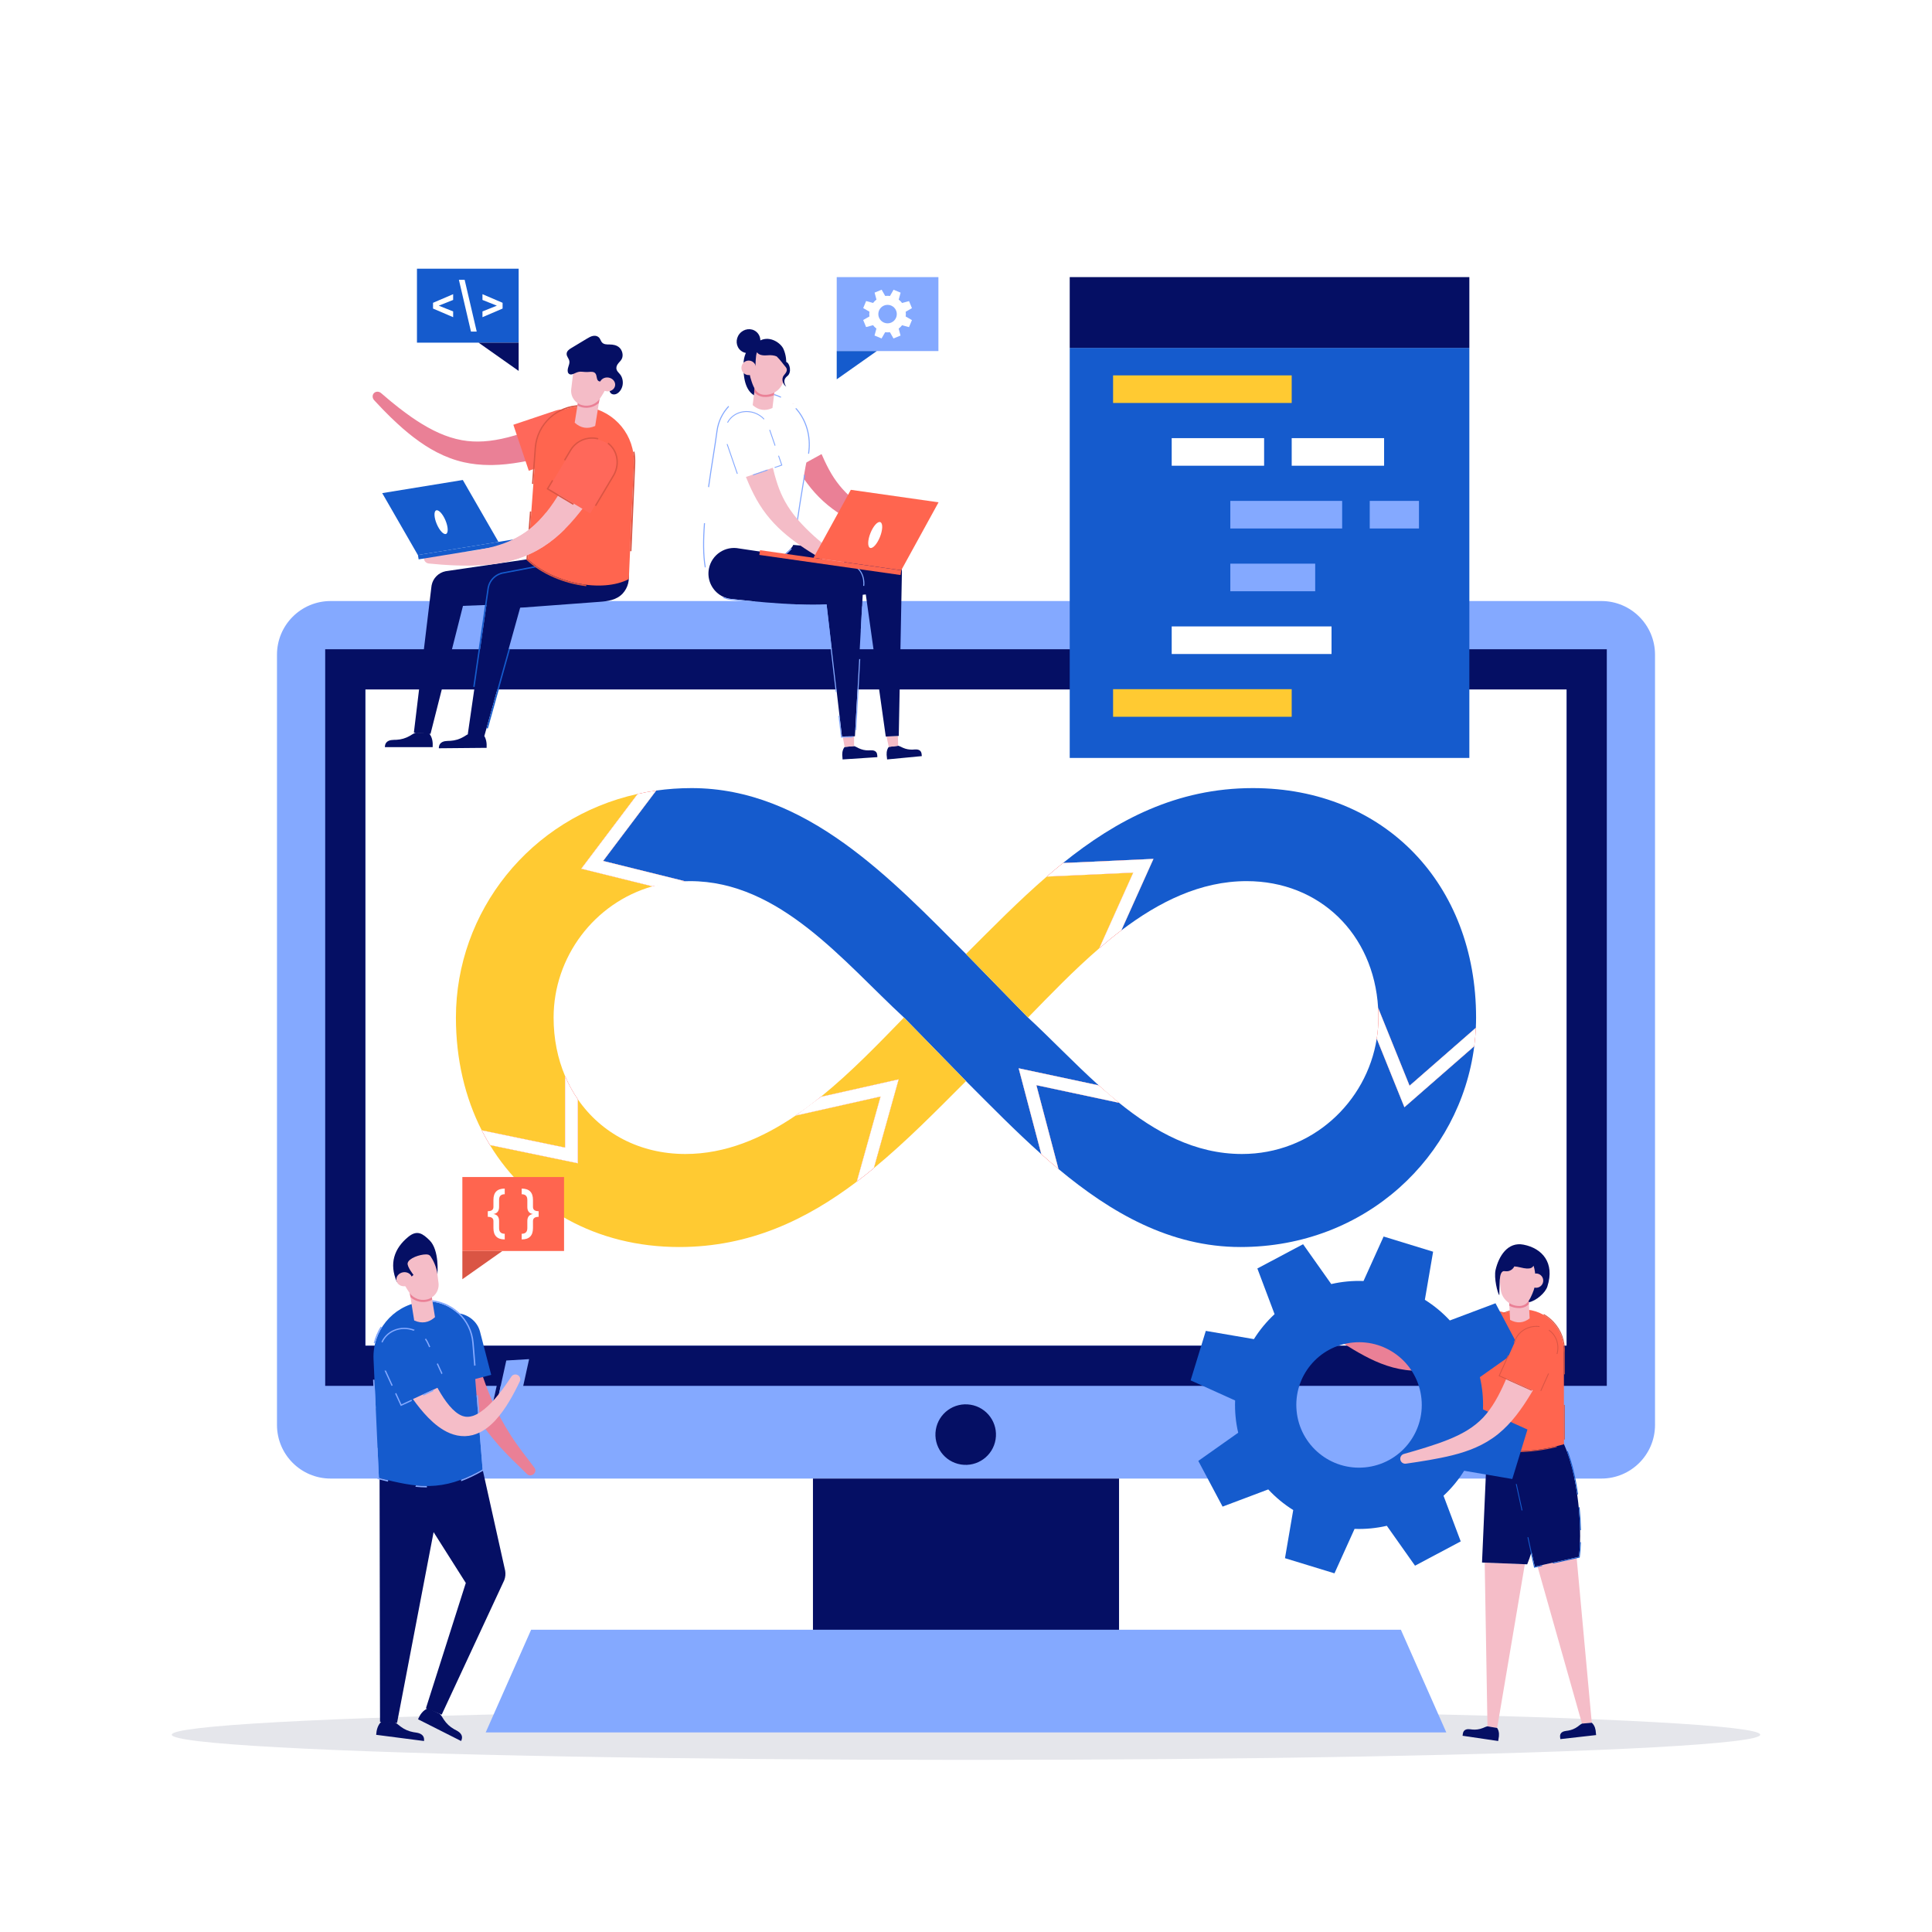 <?xml version="1.0" encoding="utf-8"?>
<!-- Generator: Adobe Illustrator 27.5.0, SVG Export Plug-In . SVG Version: 6.00 Build 0)  -->
<svg version="1.1" id="Layer_37" xmlns="http://www.w3.org/2000/svg" xmlns:xlink="http://www.w3.org/1999/xlink" x="0px" y="0px"
	 viewBox="0 0 2000 2000" style="enable-background:new 0 0 2000 2000;" xml:space="preserve">
<g>
	<rect style="fill:#FFFFFF;" width="2000" height="2000"/>
</g>
<g>
	<g>
		<rect style="fill:#FFFFFF;" width="2000" height="2000"/>
	</g>
	<g>
		<g>
			<ellipse style="fill:#E5E6EB;" cx="1000" cy="1795.754" rx="822.193" ry="26.085"/>
		</g>
		<g>
			<g>
				<path style="fill:#84A9FF;" d="M286.73,677.722v797.351c0,30.669,24.862,55.531,55.531,55.531h1315.478
					c30.669,0,55.531-24.862,55.531-55.531V677.722c0-30.669-24.862-55.531-55.531-55.531H342.261
					C311.592,622.191,286.73,647.053,286.73,677.722z"/>
			</g>
			<g>
				<rect x="378.241" y="713.698" style="fill:#FFFFFF;" width="1243.519" height="679.347"/>
			</g>
			<g>
				<path style="fill:#050F64;" d="M336.639,672.104v762.535h1326.715V672.104H336.639z M1621.76,1393.045H378.241V713.698H1621.76
					V1393.045z"/>
			</g>
			<g>
				
					<ellipse transform="matrix(0.16 -0.987 0.987 0.16 -626.283 2234.451)" style="fill:#050F64;" cx="1000" cy="1485.279" rx="31.343" ry="31.343"/>
			</g>
			<g>
				<rect x="841.567" y="1530.603" style="fill:#050F64;" width="316.866" height="160.365"/>
			</g>
			<g>
				<polygon style="fill:#84A9FF;" points="1497.196,1793.37 502.804,1793.37 549.819,1687.104 1450.181,1687.104 				"/>
			</g>
			<g>
				<g>
					<path style="fill:#FF0000;" d="M1459.169,1123.926l-32.547-80.618c0.213,3.304,0.305,6.661,0.305,10.057
						c0,7.39-0.584,14.701-1.725,21.853l28.646,70.985l72.299-63.17c0.796-6.289,1.353-12.645,1.632-19.053L1459.169,1123.926z
						 M624.37,891.24l54.93-72.856c-6.515,0.916-12.923,2.083-19.226,3.476l-58.394,77.434l73.679,18.244h0.013
						c10.721-3.052,22.012-4.883,33.754-5.294L624.37,891.24z M849.704,1135.416l-0.013,0.013
						c-8.505,6.886-17.209,13.414-26.126,19.464l87.969-19.756l-24.613,88.115c5.984-4.511,11.862-9.182,17.673-13.958
						l25.688-91.962L849.704,1135.416z M1158.43,1141.612c-7.165-5.785-14.184-11.849-21.07-18.058l-82.847-17.673l23.445,88.911
						c5.838,5.214,11.769,10.349,17.779,15.351l-22.888-86.788L1158.43,1141.612z M1100.408,893.39
						c-5.679,4.564-11.291,9.261-16.824,14.051l89.521-4.087l-35.188,78.323c7.47-6.448,15.086-12.685,22.888-18.576l33.237-73.984
						L1100.408,893.39z M584.936,1113.842v74.103l-86.284-17.859c2.667,5.241,5.506,10.349,8.545,15.312l91.007,18.841v-66.182
						C593.03,1130.573,588.585,1122.479,584.936,1113.842z"/>
				</g>
				<g>
					<path style="fill:#155BCD;" d="M1054.513,1105.881l23.445,88.911c-26.603-23.71-51.534-49.159-75.39-73.042l-0.279-0.279
						l-66.487-68.106c-62.586-57.77-128.397-141.227-221.474-141.227c-1.738,0-3.477,0.026-5.201,0.106L624.37,891.24l54.93-72.856
						c11.875-1.672,24.109-2.547,36.634-2.547c118.764,0,207.038,94.695,284.074,171.731l64.192,65.797
						c23.511,21.707,47.474,47.036,73.161,70.189L1054.513,1105.881z"/>
				</g>
				<g>
					<path style="fill:#FFCA32;" d="M1000.029,1119.155c-30.636,30.623-61.719,62.394-95.434,90.138l25.688-91.962l-80.578,18.085
						c31.326-25.303,59.893-55.156,86.098-82.051L1000.029,1119.155z"/>
				</g>
				<g>
					<path style="fill:#FFCA32;" d="M1173.105,903.354l-35.188,78.323l-0.013,0.013c-26.51,22.861-50.99,48.376-73.705,71.675
						l-64.192-65.797c27.014-27.014,54.373-54.891,83.576-80.127L1173.105,903.354z"/>
				</g>
				<g>
					<path style="fill:#FFCA32;" d="M911.534,1135.137l-24.613,88.115c-52.038,39.327-110.856,67.655-183.832,67.655
						c-85.938,0-156.234-40.442-195.893-105.509l91.007,18.841v-66.182c24.148,35.015,63.953,56.549,111.307,56.549
						c41.49,0,79.371-16.187,114.054-39.712L911.534,1135.137z"/>
				</g>
				<g>
					<path style="fill:#FFCA32;" d="M573.088,1053.365c0,22.025,4.18,42.419,11.849,60.477v74.103l-86.284-17.859
						c-17.196-33.847-26.683-73.387-26.683-116.721c0-109.37,76.439-206.799,188.104-231.505l-58.394,77.434l73.679,18.244
						C615.148,934.747,573.088,990.725,573.088,1053.365z"/>
				</g>
				<g>
					<path style="fill:#155BCD;" d="M1528.031,1053.365c0,3.556-0.08,7.085-0.252,10.615l-68.61,59.946l-32.547-80.618
						c-4.524-76.611-60.742-131.17-136.119-131.17c-47.832,0-90.834,21.495-129.697,50.963l33.237-73.984l-93.634,4.273
						c55.156-44.396,117.543-77.553,196.516-77.553C1433.349,815.836,1528.031,915.348,1528.031,1053.365z"/>
				</g>
				<g>
					<path style="fill:#155BCD;" d="M1526.147,1083.033c-14.569,113.908-111.971,207.874-242.066,207.874
						c-72.75,0-134.049-35.532-188.343-80.764l-22.888-86.788l85.58,18.257c37.231,30.106,78.508,52.993,127.256,52.993
						c72.378,0,129.1-53.537,139.516-119.388l28.646,70.985L1526.147,1083.033z"/>
				</g>
				<g>
					<g>
						<path style="fill:#FFFFFF;" d="M930.283,1117.331l-25.688,91.962c-5.811,4.777-11.689,9.447-17.673,13.958l24.613-88.115
							l-87.969,19.756l26.126-19.464l0.013-0.013L930.283,1117.331z"/>
					</g>
				</g>
				<g>
					<g>
						<path style="fill:#FFFFFF;" d="M598.205,1138.056v66.182l-91.007-18.841c-3.038-4.962-5.878-10.071-8.545-15.312
							l86.284,17.859v-74.103C588.585,1122.479,593.03,1130.573,598.205,1138.056z"/>
					</g>
				</g>
				<g>
					<g>
						<path style="fill:#FFFFFF;" d="M1072.85,1123.355l22.888,86.788c-6.011-5.002-11.942-10.137-17.779-15.351l-23.445-88.911
							l82.847,17.673l21.07,18.058L1072.85,1123.355z"/>
					</g>
				</g>
				<g>
					<g>
						<path style="fill:#FFFFFF;" d="M1194.042,889.117l-33.237,73.984c-7.802,5.891-15.418,12.127-22.888,18.576l35.188-78.323
							l-89.521,4.087c5.533-4.79,11.146-9.487,16.824-14.051L1194.042,889.117z"/>
					</g>
				</g>
				<g>
					<path style="fill:#FFFFFF;" d="M1527.779,1063.979c-0.279,6.408-0.836,12.764-1.632,19.053l-72.299,63.17l-28.646-70.985
						c1.141-7.152,1.725-14.462,1.725-21.853c0-3.397-0.093-6.754-0.305-10.057l32.547,80.618L1527.779,1063.979z"/>
				</g>
				<g>
					<g>
						<path style="fill:#FFFFFF;" d="M709.127,912.244l-33.754,5.294h-0.013l-73.679-18.244l58.394-77.434
							c6.302-1.393,12.711-2.561,19.226-3.476l-54.93,72.856L709.127,912.244z"/>
					</g>
				</g>
			</g>
			<g>
				<g>
					<path style="fill:#050F64;" d="M447.903,773.415l-49.471,0.025c0.036-1.694,0.367-3.322,1.389-4.637
						c1.171-1.52,3.074-2.315,4.957-2.642c1.891-0.326,3.828-0.24,5.742-0.335c4.693-0.233,9.329-1.577,13.42-3.895
						c2.137-1.2,4.136-2.677,6.444-3.519l13.484,0.347c1.845,1.987,3.033,4.592,3.606,7.268
						C447.995,768.449,448.054,770.938,447.903,773.415z"/>
				</g>
				<g>
					<path style="fill:#050F64;" d="M591.693,595.249c-2.628-13.044-15.331-21.488-28.375-18.86
						c-0.01,0.002-0.019,0.005-0.029,0.006l-100.308,14.691c-0.368,0.037-0.729,0.101-1.091,0.16l-0.657,0.096l0,0.005
						c-7.214,1.448-13.025,7.159-14.43,14.59l-0.002,0.029c-0.105,0.563-0.182,1.135-0.238,1.716l-0.012,0.137l-0.007-0.001
						l-18.09,150.489l17.2,1.44l33.62-132.567l85.871-3.26c2.489,0.305,5.067,0.229,7.66-0.291l0.023-0.001l-0.001-0.003
						c0.001,0,0.002,0,0.003-0.001C585.877,620.997,594.321,608.293,591.693,595.249z"/>
				</g>
				<g>
					<path style="fill:#050F64;" d="M503.752,774.16l-49.469,0.449c0.022-1.694,0.338-3.325,1.349-4.649
						c1.158-1.53,3.054-2.341,4.935-2.684c1.888-0.342,3.826-0.273,5.739-0.385c4.691-0.273,9.315-1.657,13.386-4.01
						c2.126-1.218,4.113-2.713,6.413-3.574l13.486,0.231c1.862,1.971,3.072,4.566,3.668,7.237
						C503.801,769.193,503.881,771.682,503.752,774.16z"/>
				</g>
				<g>
					<path style="fill:#050F64;" d="M501.433,761.767l-17.16-1.849c0,0,21.664-150.016,21.671-150.014l0.015-0.137
						c0.07-0.58,0.16-1.15,0.278-1.71l0.003-0.029c1.492-6.977,6.87-12.327,13.557-13.993l0.205-0.039
						c0.478-0.113,0.962-0.204,1.452-0.278l99.65-19.074c0.009-0.002,0.018-0.005,0.028-0.008
						c12.916-3.194,25.977,4.687,29.172,17.603c1.933,7.817-0.247,16.251-5.714,22.161c-6.236,6.742-15.274,7.995-23.958,8.618
						c-3.985,0.286-7.968,0.592-11.953,0.888c-5.825,0.433-11.65,0.866-17.475,1.299c-6.456,0.48-12.911,0.96-19.367,1.439
						c-5.876,0.437-11.752,0.873-17.628,1.31c-4.086,0.304-8.172,0.607-12.258,0.911c-0.232,0.017-3.447,0.071-3.5,0.26
						C538.452,629.127,501.433,761.767,501.433,761.767z"/>
				</g>
				<g>
					<path style="fill:#155BCC;" d="M503.6,753.984h1.499l22.925-82.118l-1.413-0.303L503.6,753.984z M489.888,710.932l1.42,0.252
						l14.627-101.28h0.007l0.014-0.137c0.072-0.584,0.159-1.154,0.281-1.708v-0.029c1.492-6.978,6.87-12.327,13.56-13.986v-0.007
						l0.202-0.043c0.483-0.108,0.966-0.202,1.456-0.274l99.65-19.075c0.007-0.007,0.014-0.007,0.022-0.007
						c8.665-2.141,17.395,0.699,23.163,6.697l2.876,1.118c-4.708-6.142-12.097-9.97-20.236-9.97c-2.062,0-4.123,0.252-6.149,0.75
						l-99.6,19.068c-0.483,0.072-1.009,0.173-1.514,0.296l-1.471,0.281l0.022,0.115c-6.719,2.141-11.909,7.8-13.387,14.735
						l-0.021,0.079v0.029c-0.029,0.122-0.05,0.238-0.072,0.36h-0.007l-0.022,0.166c-0.065,0.375-0.122,0.764-0.173,1.175
						L489.888,710.932z"/>
				</g>
				<g>
					<g>
						<path style="fill:#EA8096;" d="M387.135,406.943c1.911-1.936,5.151-1.942,7.374-0.013c2.727,2.404,5.557,4.767,8.295,7.051
							l2.006,1.675c1.109,0.921,2.235,1.818,3.36,2.714c0.627,0.5,1.255,0.999,1.878,1.502l2.618,2.093l2.665,2.026
							c0.638,0.477,1.271,0.962,1.903,1.447c1.117,0.857,2.273,1.743,3.438,2.564l5.402,3.875l5.498,3.69
							c1.162,0.784,2.372,1.528,3.543,2.247c0.674,0.415,1.348,0.829,2.011,1.249c8.066,4.898,15.573,8.658,22.948,11.493
							c8.066,3.1,16.094,5.11,23.859,5.976c14.477,1.623,30.039-0.208,48.964-5.75c7.395-2.16,15.459-4.912,24.651-8.411
							c7.348-2.833,15.183-6.035,24.664-10.078c4.948-2.044,10.503-2.044,15.242,0c4.247,1.833,7.455,5.122,9.032,9.263
							c1.575,4.135,1.337,8.709-0.669,12.881c-2.275,4.73-6.603,8.411-11.877,10.101c-10.299,3.108-18.838,5.541-26.875,7.661
							c-10.497,2.72-19.345,4.682-27.846,6.175c-10.646,1.862-20.194,2.848-29.192,3.012c-0.9,0.018-1.796,0.026-2.689,0.026
							c-9.52,0-18.677-0.978-27.255-2.913c-9.373-2.115-18.786-5.604-27.979-10.366c-7.995-4.142-15.92-9.261-24.229-15.654
							c-0.641-0.512-1.289-1.016-1.936-1.521c-1.195-0.931-2.43-1.893-3.601-2.885l-5.377-4.54l-5.195-4.671
							c-1.135-1.005-2.241-2.064-3.31-3.089c-0.588-0.563-1.175-1.126-1.771-1.684l-2.522-2.399l-2.453-2.447
							c-0.572-0.575-1.146-1.147-1.721-1.719c-1.062-1.057-2.123-2.112-3.162-3.188l-1.774-1.848
							c-2.553-2.656-5.191-5.402-7.705-8.166C385.312,412.121,385.22,408.88,387.135,406.943z"/>
					</g>
					<g>
						<g>
							<path style="fill:#FF685A;" d="M547.386,487.301l43.443-14.579c13.141-4.41,20.899-17.85,16.489-30.991l-0.681-0.788
								c-4.41-13.141-18.637-20.218-31.778-15.808l-43.443,14.579L547.386,487.301z"/>
						</g>
					</g>
				</g>
				<g>
					<path style="fill:#FF654F;" d="M608.382,421.383L608.382,421.383c-26.784-4.275-51.493,15.275-53.493,42.324l-8.513,115.165
						c26.455,24.979,76.841,35.118,104.595,20.606l5.208-119.553C657.422,451.106,636.868,425.929,608.382,421.383z"/>
				</g>
				<g>
					<path style="fill:#DA5544;" d="M550.699,500.889l1.427,0.123l2.761-37.307c1.817-24.54,22.326-42.915,46.116-42.915
						c2.43,0,4.895,0.195,7.375,0.591c2.574,0.411,5.083,0.988,7.512,1.723l0.519-1.341c-2.523-0.771-5.125-1.377-7.8-1.802
						c-2.516-0.403-5.075-0.605-7.606-0.605c-24.828,0-45.719,19.436-47.551,44.249L550.699,500.889z M544.888,579.453l0.497,0.469
						c15.06,14.223,38.208,24.186,61.486,26.919v-1.471c-22.175-2.682-45.287-12.14-60.498-26.501l3.648-49.389h-1.442
						L544.888,579.453z M656.181,479.925l-3.951,90.646l1.442,0.043l3.943-90.624c0.187-4.318-0.101-8.557-0.829-12.667
						l-1.356,0.613C656.095,471.822,656.354,475.838,656.181,479.925z"/>
				</g>
				<g>
					<g>
						<path style="fill:#F4BCC7;" d="M600.122,405.022l-5.195,32.548c6.336,5.72,13.405,6.848,21.207,3.385l5.195-32.548
							L600.122,405.022z"/>
					</g>
					<g>
						<path style="fill:#EA8096;" d="M600.122,405.022l-2.35,14.722c1.396,0.814,2.931,1.439,4.575,1.847
							c0.527,0.128,1.058,0.234,1.591,0.32c5.837,0.932,11.751-0.898,15.997-4.769l1.394-8.735L600.122,405.022z"/>
					</g>
					<g>
						<path style="fill:#F4BCC7;" d="M593.66,383.578l-2.323,19.219c-0.928,7.679,4.019,14.843,11.529,16.694l0,0
							c6.824,1.683,14.028-0.949,18.048-6.715c2.661-3.817,5.237-8.324,7.778-13.105c4.062-7.64,3.753-17-1.166-24.118
							c-4.193-6.067-10.257-8.711-18.332-7.679C601.036,368.916,594.647,375.413,593.66,383.578z"/>
					</g>
				</g>
				<g>
					<g>
						<path style="fill:#F4BCC7;" d="M444.457,573.08c3.635-0.011,7.321-0.125,10.886-0.236l2.61-0.079
							c1.449-0.049,2.895-0.126,4.34-0.203c0.793-0.042,1.584-0.085,2.375-0.122l3.347-0.173l3.339-0.255
							c0.789-0.066,1.579-0.123,2.37-0.18c1.409-0.101,2.866-0.206,4.288-0.367l6.612-0.689l6.56-0.893
							c1.393-0.184,2.795-0.433,4.151-0.672c0.776-0.138,1.552-0.275,2.323-0.401c9.282-1.692,17.391-3.865,24.791-6.643
							c8.088-3.037,15.426-6.864,21.807-11.374c11.903-8.404,22.323-20.101,32.794-36.812c4.094-6.524,8.297-13.936,12.847-22.658
							c3.605-6.983,7.339-14.581,11.75-23.912c2.341-4.814,6.496-8.503,11.398-10.121c4.393-1.45,8.975-1.119,12.904,0.929
							c3.923,2.045,6.783,5.624,8.052,10.075c1.44,5.048,0.649,10.674-2.173,15.442c-5.662,9.198-10.43,16.688-15.009,23.572
							c-6.042,9.002-11.356,16.344-16.721,23.107c-6.723,8.461-13.209,15.537-19.828,21.636
							c-7.705,7.111-15.883,13.075-24.307,17.725c-8.415,4.642-17.77,8.284-27.804,10.826c-8.729,2.213-18.053,3.647-28.512,4.383
							c-0.815,0.043-1.631,0.096-2.446,0.148c-1.515,0.097-3.082,0.198-4.62,0.234l-7.034,0.175l-6.985-0.043
							c-0.035,0-0.07,0-0.104,0c-1.481,0-2.974-0.057-4.419-0.112c-0.815-0.031-1.628-0.061-2.445-0.083l-3.478-0.118l-3.46-0.201
							c-0.81-0.051-1.619-0.097-2.428-0.143c-1.495-0.085-2.99-0.17-4.482-0.284l-2.545-0.203
							c-3.675-0.292-7.475-0.593-11.193-0.991c-2.981-0.295-5.202-2.657-5.056-5.377
							C439.096,575.269,441.513,573.114,444.457,573.08z"/>
					</g>
					<g>
						<path style="fill:#FF685A;" d="M610.928,531.479l23.445-39.373c7.092-11.909,4.216-27.159-7.694-34.251l-1.03-0.154
							c-11.909-7.092-27.313-3.186-34.404,8.723l-23.445,39.372L610.928,531.479z"/>
					</g>
					<g>
						<path style="fill:#DA5544;" d="M583.825,476.076l1.276,0.678l6.149-10.331c5.803-9.747,17.179-14.13,27.647-11.506
							l0.613-1.334c-2.17-0.57-4.419-0.858-6.676-0.858c-9.321,0-18.066,4.967-22.824,12.962L583.825,476.076z M565.823,506.296
							l27.481,16.365l0.699-1.262l-26.205-15.6l4.909-8.24l-1.276-0.678L565.823,506.296z M634.374,492.108l-18.592,31.222
							l1.377,0.497l18.455-30.984c3.662-6.149,4.888-13.243,3.446-19.969c-1.276-5.969-4.542-11.095-9.321-14.692l-0.706,1.269
							C638.945,467.05,640.977,481.028,634.374,492.108z"/>
					</g>
				</g>
				<g>
					<g>
						
							<rect x="432.052" y="563.593" transform="matrix(0.987 -0.161 0.161 0.987 -84.527 87.831)" style="fill:#155BCC;" width="136.101" height="4.569"/>
					</g>
					<g>
						<polygon style="fill:#155BCC;" points="432.571,574.571 516.003,560.971 479.1,496.881 395.669,510.481 						"/>
					</g>
					<g>
						<path style="fill:#FFFFFF;" d="M452.11,542.441c2.838,6.726,7.159,11.326,9.65,10.275c2.491-1.051,2.21-7.356-0.628-14.082
							c-2.838-6.726-7.159-11.326-9.65-10.275C448.99,529.411,449.271,535.715,452.11,542.441z"/>
					</g>
				</g>
				<g>
					<path style="fill:#050F64;" d="M588.389,386.356c-1.165-1.638-0.79-4.186-0.143-6.253s1.522-4.225,1.15-6.36
						c-0.474-2.724-2.883-4.651-2.82-7.45c0.062-2.738,2.396-4.505,4.429-5.731c5.408-3.262,10.817-6.525,16.225-9.787
						c2.215-1.336,4.482-2.692,6.916-3.086c2.434-0.393,5.109,0.346,6.653,2.615c0.809,1.189,1.258,2.709,2.117,3.846
						c1.942,2.569,5.25,2.44,8.15,2.456c3.579,0.02,7.329,0.631,10.154,3.228c2.825,2.597,4.335,7.683,2.537,11.51
						c-0.852,1.812-2.283,3.093-3.508,4.558c-1.225,1.465-2.327,3.379-2.179,5.433c0.199,2.76,2.448,4.412,3.995,6.404
						c2.179,2.808,3.128,6.968,2.468,10.817c-0.66,3.849-2.913,7.285-5.857,8.935c-2.552,1.43-6.131,1.118-7.344-1.898
						c-1.385-3.442,0.955-8.578-1.408-11.094c-2.841-3.024-8.137,2.504-10.924-0.595c-1.491-1.658-1.115-4.753-2.27-6.772
						c-1.524-2.663-4.66-2.314-7.018-2.123c-2.551,0.206-4.901,0.044-7.424-0.213c-2.31-0.235-4.276,0.285-6.471,1.269
						C593.55,387.08,590.356,388.928,588.389,386.356z"/>
				</g>
				<g>
					<path style="fill:#F4BCC7;" d="M620.859,396.668c-0.623,3.905,2.429,7.639,6.817,8.339c4.388,0.7,8.451-1.898,9.074-5.803
						c0.623-3.905-2.429-7.639-6.817-8.339C625.545,390.165,621.483,392.763,620.859,396.668z"/>
				</g>
				<g>
					<path style="fill:#F4BCC7;" d="M584.976,547.521c-1.563,1.572-3.135,3.075-4.706,4.529
						c-7.705,7.114-15.884,13.079-24.307,17.725c-8.415,4.638-17.768,8.288-27.805,10.823c-8.533,2.163-17.649,3.591-27.83,4.334
						l-5.331-15.664c0.118-0.017,0.228-0.042,0.338-0.059c0.777-0.135,1.555-0.27,2.323-0.397c9.277-1.698,17.388-3.87,24.789-6.649
						c8.086-3.033,15.427-6.86,21.806-11.372c7.452-5.264,14.329-11.811,20.987-20.083c0.972,1.36,1.977,2.687,2.999,4.013
						c1.428,1.943,2.991,3.768,4.689,5.466c1.386,1.597,2.949,2.991,4.698,4.19c1.081,0.617,2.171,1.242,3.253,1.859
						C582.205,546.837,583.573,547.268,584.976,547.521z"/>
				</g>
				<g>
					<path style="fill:#84A9FF;" d="M557.315,517.376c-0.228,0.22-0.296,0.203-0.101-0.211
						C557.247,517.232,557.281,517.309,557.315,517.376z"/>
				</g>
			</g>
			<g>
				<g>
					<g>
						<path style="fill:#050F64;" d="M906.893,778.433c-0.926-1.05-2.351-1.537-3.738-1.684c-1.393-0.146-2.799,0.01-4.198,0.033
							c-3.429,0.058-6.87-0.697-9.961-2.187c-1.614-0.77-3.142-1.75-4.863-2.251l-9.803,0.905c-1.248,1.536-1.987,3.491-2.275,5.467
							c-0.263,1.789-0.185,3.605,0.044,5.402l0.135,2.048l36.021-2.374l-0.135-2.048l0.008,0
							C908.021,780.511,907.701,779.341,906.893,778.433z"/>
					</g>
					<g>
						<polygon style="fill:#F4BCC7;" points="872.378,762.425 874.331,773.249 884.133,772.344 884.128,762.215 						"/>
					</g>
					<g>
						<path style="fill:#050F64;" d="M952.732,777.406c-0.957-1.022-2.395-1.467-3.786-1.572c-1.396-0.104-2.798,0.094-4.195,0.158
							c-3.426,0.16-6.888-0.493-10.022-1.89c-1.636-0.722-3.192-1.656-4.928-2.106l-9.771,1.196
							c-1.202,1.573-1.882,3.548-2.111,5.533c-0.209,1.796-0.078,3.609,0.205,5.398l0.196,2.043l35.934-3.445l-0.196-2.043
							l0.008-0.001C953.92,779.45,953.566,778.29,952.732,777.406z"/>
					</g>
					<g>
						<polygon style="fill:#F4BCC7;" points="917.756,762.432 920.029,773.193 929.801,771.997 929.494,761.872 						"/>
					</g>
					<g>
						<path style="fill:#050F64;" d="M933.663,591.872c-0.444-9.651-7.717-17.694-17.312-19.069l-113.064-10.327
							c-0.011-0.001-0.021-0.004-0.032-0.005c-14.493-2.107-27.951,7.934-30.058,22.427c-1.569,10.79,3.598,21.003,12.321,26.388
							l-0.002,0.004c0.008,0.003,0.016,0.006,0.024,0.01c2.988,1.841,6.391,3.119,10.085,3.656
							c0.562,0.082,66.549,4.482,100.646,0.422l20.663,147.094l13.465-0.642L933.663,591.872z"/>
					</g>
					<g>
						<g>
							<g>
								<path style="fill:#EA8096;" d="M939.739,557.356c1.041-2.563,0.132-5.42-2.073-6.518l-4.88-2.476l-4.831-2.546
									c-3.235-1.669-6.383-3.467-9.562-5.202c-6.278-3.586-12.495-7.227-18.402-11.173c-5.91-3.935-11.583-8.078-16.798-12.53
									c-5.22-4.45-9.949-9.21-14.089-14.324c-4.145-5.12-7.732-10.565-10.915-16.48c-3.198-5.894-6.077-12.184-8.901-18.727
									c-2.82-6.542-5.589-13.321-8.456-20.166c-2.869-6.846-5.802-13.766-8.909-20.66c-2.072-4.326-5.901-7.262-10.365-8.399
									c-4.454-1.15-9.471-0.536-13.977,2.051l0,0c-4.506,2.587-7.609,6.593-9.002,10.865c-1.377,4.27-1.11,8.85,1.252,12.728
									c3.869,6.025,7.627,12.176,11.405,18.421c3.779,6.247,7.551,12.614,11.549,19.075c4.001,6.452,8.25,13.019,13.075,19.425
									c4.793,6.411,10.298,12.577,16.304,18.064c6.006,5.502,12.498,10.3,19.164,14.461c6.672,4.169,13.517,7.743,20.41,10.99
									c6.893,3.254,13.877,6.062,20.855,8.781c3.509,1.292,6.993,2.647,10.515,3.85l5.266,1.849l5.283,1.764
									C936.034,561.29,938.698,559.92,939.739,557.356z"/>
							</g>
						</g>
						<g>
							<path style="fill:#FFFFFF;" d="M818.66,487.6l-20.062-36.395c-6.068-11.009-3.001-24.744,8.007-30.813l0,0
								c11.009-6.068,25.79-2.171,31.859,8.837l20.062,36.395L818.66,487.6z"/>
						</g>
					</g>
					<g>
						<path style="fill:#FFFFFF;" d="M793.214,407.236L793.214,407.236c31.336,4.279,49.295,34.865,42.634,65.783
							c-4.852,22.522-14.701,91.04-14.701,91.04c-2.294,9.453-76.391,61.421-87.197,35.212
							c-13.507-32.758,3.899-115.028,8.793-152.826C745.949,421.693,768.485,403.859,793.214,407.236z"/>
					</g>
					<g>
						<path style="fill:#83A8FF;" d="M754.054,420.169c-6.568,6.96-11.065,16.002-12.379,26.137
							c-0.941,7.258-2.313,15.97-3.9,26.058c-1.562,9.915-3.257,20.682-4.801,31.71l1.049,0.33
							c3.114-22.334,6.841-43.432,8.723-57.958c1.279-9.865,5.624-18.635,11.966-25.397L754.054,420.169z M832.4,491.458
							c-2.956,17.198-6.353,39.457-8.633,54.766l0.995,0.647c2.277-15.288,5.706-37.762,8.68-55.089L832.4,491.458z
							 M779.552,595.674c-8.371,4.442-16.864,8.066-24.284,9.8l0.162,1.063c8.051-1.871,16.843-5.828,24.248-9.732L779.552,595.674z
							 M729.846,541.609h-1.099c-1.311,17.202-1.408,33.337,0.855,46.007c0.334-0.216,0.668-0.431,0.991-0.643
							C728.435,574.469,728.557,558.545,729.846,541.609z M818.527,567.954c-3.146,3.469-8.838,8.271-15.852,13.316l0.198,1.178
							c7.118-5.085,13.571-10.382,16.94-14.307L818.527,567.954z M828.216,427.344c-1.181-1.688-2.453-3.29-3.807-4.798
							l-1.142,0.341c10.853,11.898,15.956,29.003,13.241,46.535l1.02,0.492C839.952,454.691,836.634,439.346,828.216,427.344z
							 M793.36,406.167c-2.043-0.276-4.119-0.42-6.166-0.42c-1.142,0-2.273,0.043-3.397,0.129c0.011,0.37,0.018,0.733,0.025,1.081
							c3.07-0.237,6.213-0.154,9.391,0.28h0.004c5.444,0.743,10.486,2.28,15.065,4.478c0.104-0.345,0.212-0.689,0.32-1.027
							C803.871,408.436,798.75,406.906,793.36,406.167z"/>
					</g>
					<g>
						<g>
							<path style="fill:#050F64;" d="M792.451,411.366c0,0-23.191,5.427-22.749-31.646c0,0,8.773-7.485,9.406-7.857
								c0.633-0.372,11.654,23.918,11.654,23.918L792.451,411.366z"/>
						</g>
						<g>
							<g>
								<path style="fill:#F4BCC7;" d="M802.561,398.602l-2.934,23.766c-7.467,3.43-14.285,2.432-20.455-2.995l2.934-23.766
									L802.561,398.602z"/>
							</g>
							<g>
								<path style="fill:#EA8096;" d="M802.146,401.446l-1.14,7.786c-3.345,1.383-7.051,1.983-10.847,1.61
									c-0.214-0.024-0.428-0.049-0.641-0.08c-3.543-0.519-6.756-2.378-8.878-5.13l1.052-7.182L802.146,401.446z"/>
							</g>
							<g>
								<path style="fill:#F4BCC7;" d="M816.137,381.003l-2.788,7.46l-1.787,4.086c-1.821,10.077-11.07,17.069-21.264,16.071
									c-1.012-0.099-2.035-0.344-3.015-0.734c-0.372-0.151-0.745-0.317-1.11-0.51c-0.076-0.036-0.151-0.079-0.227-0.121
									c-1.369-0.757-2.595-1.817-3.546-3.15c-2.058-2.898-3.24-5.928-4.281-9.047c-0.909-2.721-1.7-5.398-2.172-8.084
									c-0.561-3.194-0.664-6.409,0.033-9.751l2.683-19.246l29.849,9.222L816.137,381.003z"/>
							</g>
							<g>
								<path style="fill:#050F64;" d="M813.895,374.672c0,0,0.211-6.646-2.9-13.489c-2.675-5.884-13.5-13.845-23.868-8.817
									c-0.061-3.431-1.516-6.753-4.314-9.017c-5.166-4.18-12.91-3.174-17.297,2.247c-4.387,5.422-3.756,13.205,1.41,17.385
									c1.563,1.265,3.363,2.047,5.234,2.383c-0.148,0.301-0.293,0.612-0.434,0.945c-2.141,5.057-3.914,15.96,2.14,20.259
									c2.041,1.449,7.319,0.304,8.191-6.768c0.049-0.396-0.011-12.065,1.597-15.205c0.731,1.318,3.164,3.937,10.823,3.205
									c3.827-0.366,6.969,0.081,9.539,1.164c3.808,3.654,6.356,7.547,9.195,10.799c2.788,3.192,0.622,5.993-1.641,8.65
									c-3.341,3.922-0.89,9.993,2.37,11.792c0,0-5.127-6.083,1.096-10.876C819.907,385.578,817.625,375.875,813.895,374.672z"/>
							</g>
							<g>
								<path style="fill:#F4BCC7;" d="M782.477,381.873c-0.602,4.11-4.422,6.954-8.532,6.352c-4.11-0.602-6.954-4.422-6.352-8.532
									c0.602-4.11,4.422-6.954,8.532-6.352C780.235,373.943,783.079,377.763,782.477,381.873z"/>
							</g>
						</g>
					</g>
					<g>
						<g>
							<g>
								<path style="fill:#F4BCC7;" d="M872.985,585.489c1.466-2.347,1.06-5.317-0.923-6.778l-4.382-3.277l-4.322-3.337
									c-2.901-2.199-5.693-4.511-8.527-6.766c-5.57-4.61-11.069-9.265-16.211-14.165c-5.146-4.891-10.024-9.946-14.398-15.227
									c-4.378-5.28-8.221-10.781-11.421-16.529c-3.205-5.755-5.804-11.736-7.924-18.109c-2.139-6.355-3.896-13.046-5.555-19.977
									c-1.655-6.929-3.22-14.082-4.87-21.318c-1.652-7.237-3.354-14.557-5.232-21.883c-1.299-4.617-4.567-8.167-8.77-10.053
									c-4.19-1.897-9.238-2.153-14.122-0.379c-4.883,1.775-8.627,5.189-10.733,9.159c-2.089,3.971-2.612,8.528-0.951,12.754
									c2.778,6.6,5.424,13.305,8.074,20.105c2.651,6.803,5.273,13.723,8.104,20.774c2.834,7.043,5.893,14.241,9.547,21.381
									c3.622,7.139,7.987,14.158,12.962,20.594c4.973,6.451,10.545,12.292,16.398,17.536c5.857,5.253,11.988,9.948,18.221,14.329
									c6.233,4.388,12.63,8.354,19.039,12.23c3.236,1.875,6.435,3.808,9.698,5.598l4.87,2.726l4.901,2.645
									C868.66,588.728,871.519,587.836,872.985,585.489z"/>
							</g>
						</g>
						<g>
							<path style="fill:#FFFFFF;" d="M765.675,495.987l-13.518-39.298c-4.089-11.887,1.29-24.892,13.177-28.981l0,0
								c11.887-4.089,25.78,2.287,29.869,14.174l13.518,39.298L765.675,495.987z"/>
						</g>
						<g>
							<path style="fill:#83A8FF;" d="M806.367,471.525l-0.799,0.494l3.152,9.162l-6.987,2.402l0.34,0.854l7.812-2.687
								L806.367,471.525z M802.798,461.145l-5.628-16.365l-0.839,0.375l5.621,16.347L802.798,461.145z M769.246,425.814
								c-1.434,0.213-2.849,0.558-4.213,1.025c-5.344,1.842-9.656,5.508-12.312,10.425l0.841,0.381
								c2.445-4.497,6.459-8.108,11.772-9.937c9.029-3.109,19.222-0.17,25.386,6.633l0.523-0.788
								C785.867,427.718,777.575,424.576,769.246,425.814z M779.341,491.286l0.292,0.871l15.182-5.22l-0.371-0.845L779.341,491.286z
								 M752.247,459.768l10.601,30.823l0.904-0.19l-10.584-30.77L752.247,459.768z"/>
						</g>
					</g>
					<g>
						<path style="fill:#050F64;" d="M879.366,584.753l-114.191-16.977c-0.011-0.002-0.021-0.005-0.031-0.007
							c-14.356-2.898-28.344,6.391-31.241,20.747c-2.157,10.688,2.443,21.168,10.857,27.024l-0.002,0.004
							c0.008,0.004,0.016,0.007,0.023,0.011c2.883,2.002,6.21,3.464,9.869,4.203c0.556,0.112,66.62,8.12,101.026,5.897
							l15.879,136.785l13.478-0.241l8.711-158.43C893.59,594.277,888.662,586.609,879.366,584.753z"/>
					</g>
					<g>
						<path style="fill:#84A9FF;" d="M754.65,619.757c-1.893-0.381-3.695-0.959-5.39-1.699l-1.124,0.672
							c1.997,0.945,4.101,1.641,6.303,2.083c0.147,0.029,11.287,1.397,26.79,2.852l0.158-1.063
							C765.981,621.158,754.877,619.804,754.65,619.757z M879.578,583.694l-49.156-7.308l-0.46,1.02l49.404,7.348
							c9.298,1.853,14.225,9.524,14.379,19.015l-0.151,2.729h1.081l0.147-2.708v-0.039
							C894.65,593.225,888.811,585.54,879.578,583.694z M871.555,762.439l-2.503-21.547l-1.07,0.133l2.614,22.51l12.25-0.219
							l0.126-1.081L871.555,762.439z M889.425,682.302l-4.065,73.957l1.106-0.506l4.04-73.451H889.425z M855.674,625.654
							c-8.745,0.564-19.532,0.47-30.773,0.011v1.077c5.85,0.241,11.582,0.381,16.976,0.381c4.744,0,9.061-0.111,12.846-0.33
							l10.4,89.59l1.056-0.244L855.674,625.654z M892.427,627.708l-1.361,24.772l1.088-0.158l1.365-24.841L892.427,627.708z"/>
					</g>
				</g>
				<g>
					<g>
						
							<rect x="857.015" y="508.528" transform="matrix(0.141 -0.99 0.99 0.141 161.783 1351.199)" style="fill:#FF654F;" width="4.959" height="147.695"/>
					</g>
					<g>
						<polygon style="fill:#FF654F;" points="932.954,590.33 842.136,577.4 880.771,507.056 971.589,519.987 						"/>
					</g>
					<g>
						
							<ellipse transform="matrix(0.37 -0.929 0.929 0.37 56.146 1190.67)" style="fill:#FFFFFF;" cx="906.117" cy="553.931" rx="14.344" ry="5.313"/>
					</g>
				</g>
			</g>
			<g>
				<g>
					<path style="fill:#050F64;" d="M432.737,1779.781l44.592,22.509c0.737-1.543,1.179-3.162,0.856-4.812
						c-0.365-1.903-1.719-3.484-3.269-4.635c-1.556-1.153-3.342-1.957-5.024-2.912c-4.126-2.343-7.694-5.662-10.329-9.611
						c-1.381-2.053-2.512-4.294-4.21-6.102l-12.315-5.816c-2.567,0.953-4.822,2.762-6.555,4.914
						C434.912,1775.262,433.728,1777.48,432.737,1779.781z"/>
				</g>
				<g>
					<path style="fill:#050F64;" d="M389.406,1795.873l49.537,6.418c0.182-1.701,0.062-3.374-0.791-4.823
						c-0.977-1.674-2.779-2.715-4.623-3.286c-1.851-0.571-3.803-0.735-5.706-1.078c-4.67-0.839-9.138-2.785-12.935-5.634
						c-1.984-1.478-3.796-3.215-5.998-4.357l-13.547-1.395c-2.105,1.752-3.631,4.207-4.55,6.812
						C389.956,1790.888,389.576,1793.373,389.406,1795.873z"/>
				</g>
				<g>
					<g>
						<path style="fill:#050F64;" d="M410.317,1630.855v0.007c0,0-0.007,0-0.007-0.007
							C410.317,1630.855,410.317,1630.855,410.317,1630.855z"/>
					</g>
					<g style="opacity:0;">
						<polygon style="fill:#050F64;" points="416.991,1526.424 416.986,1526.427 416.983,1526.423 416.987,1526.42 						"/>
					</g>
					<g>
						<g>
							<path style="fill:#050F64;" d="M410.317,1630.855v0.007c0,0-0.007,0-0.007-0.007
								C410.317,1630.855,410.317,1630.855,410.317,1630.855z"/>
						</g>
						<g>
							<path style="fill:#050F64;" d="M410.317,1630.855v0.007c0,0-0.007,0-0.007-0.007
								C410.317,1630.855,410.317,1630.855,410.317,1630.855z"/>
						</g>
						<g>
							<path style="fill:#050F64;" d="M522.959,1626.135h0.013l-23.38-105.01c0-0.007-107.034,6.395-106.661,8.895l0.465,252.46
								l17.629,1.081l37.831-197.519l33.348,52.635l-41.268,129.7l16.325,6.615l64.711-139.103
								C523.205,1632.702,523.499,1629.335,522.959,1626.135z M410.317,1630.862c0,0-0.007,0-0.007-0.007c0.007,0,0.007,0,0.007,0
								V1630.862z"/>
						</g>
						<g style="opacity:0;">
							<path style="fill:#050F64;" d="M410.317,1630.855v0.007c0,0-0.007,0-0.007-0.007
								C410.317,1630.855,410.317,1630.855,410.317,1630.855z"/>
						</g>
					</g>
				</g>
				<g>
					<g>
						<path style="fill:#EA8096;" d="M553.393,1519.622c-4.295-5.861-8.685-11.349-12.85-16.91
							c-1.059-1.385-2.048-2.792-3.074-4.185c-1.004-1.403-2.061-2.773-3.019-4.199l-2.91-4.247l-1.453-2.119l-1.375-2.166
							c-7.42-11.48-13.803-23.477-19.303-35.844c-2.568-6.292-5.265-12.466-7.424-18.908l-1.709-4.773
							c-0.277-0.799-0.587-1.579-0.836-2.391l-0.746-2.435l-2.981-9.709c-0.243-0.809-0.507-1.608-0.733-2.425l-0.637-2.468
							l-1.273-4.928l-1.273-4.917l-0.636-2.454l-0.314-1.228l-0.265-1.248l-2.121-9.966c-0.702-3.317-1.46-6.606-1.972-9.985
							c-0.826-4.234-3.604-7.598-7.406-9.68c-3.8-2.074-8.623-2.866-13.489-1.755c-4.866,1.111-8.784,3.937-11.138,7.648
							c-2.355,3.703-3.146,8.29-1.805,12.72c1.074,3.474,2.409,6.9,3.685,10.328l3.841,10.265l0.48,1.28l0.531,1.269l1.072,2.534
							l2.144,5.059l2.143,5.049l1.071,2.52c0.372,0.836,0.784,1.66,1.174,2.49l4.739,9.918l1.184,2.472
							c0.395,0.823,0.855,1.625,1.279,2.438l2.596,4.853c3.33,6.513,7.226,12.769,10.964,19.042
							c7.862,12.377,16.605,24.176,26.207,35.082l1.782,2.057l1.849,1.992l3.693,3.975c1.219,1.335,2.513,2.582,3.764,3.875
							c1.265,1.273,2.511,2.58,3.79,3.821c5.084,5.029,10.265,9.848,15.07,14.705c1.561,1.642,4.429,1.662,6.532,0.037v0
							C554.345,1524.485,554.855,1521.645,553.393,1519.622z"/>
					</g>
					<g>
						<path style="fill:#155BCD;" d="M459.428,1435.956l-11.596-44.792c-3.508-13.549,3.591-27.518,17.14-31.025l0,0
							c13.549-3.507,28.417,4.775,31.924,18.323l11.596,44.792L459.428,1435.956z"/>
					</g>
				</g>
				<g>
					<path style="fill:#155BCD;" d="M434.829,1347.833L434.829,1347.833c27.035-4.37,52.023,15.321,54.096,42.629l10.667,130.663
						c-41.943,24.182-68.173,18.69-107.356,8.843l-5.551-122.929C385.371,1377.942,406.075,1352.48,434.829,1347.833z"/>
				</g>
				<g>
					<path style="fill:#84A9FF;" d="M394.071,1373.333c-3.227,5.173-5.666,10.866-7.166,16.899l1.387,0.447
						c1.473-5.953,3.88-11.573,7.08-16.666L394.071,1373.333z M392.238,1529.966l-1.407-31.179l-1.453,0.207l1.453,32.119
						l1.047,0.267c3.36,0.847,6.586,1.646,9.713,2.4l0.32-1.427C398.771,1531.599,395.551,1530.799,392.238,1529.966z
						 M494.78,1444.296l-1.453,0.1l6.266,76.73c-7.966,4.593-15.372,8.113-22.399,10.733l0.26,1.48
						c7.34-2.72,14.879-6.353,22.866-10.953l0.8-0.46L494.78,1444.296z M429.969,1539.105c4,0.433,7.946,0.673,11.933,0.687v-1.46
						c-3.767-0.013-7.52-0.233-11.313-0.633L429.969,1539.105z M387.645,1428.344l-1.46-0.173l1.333,29.559h1.453L387.645,1428.344z
						 M490.373,1390.352c-1.913-25.232-23.192-44.811-48.451-44.578c-1.047,0.007-2.1,0.053-3.153,0.133v1.453
						c1.206-0.087,2.406-0.133,3.6-0.133c23.986,0,44.678,18.486,46.558,43.231l1.907,23.392l1.433-0.32L490.373,1390.352z"/>
				</g>
				<g>
					<g>
						<polygon style="fill:#050F64;" points="524.112,1408.38 514.795,1450.715 510.581,1450.968 519.891,1408.633 						"/>
					</g>
					<g>
						<polygon style="fill:#84A9FF;" points="547.741,1406.962 538.424,1449.297 514.795,1450.715 524.112,1408.38 						"/>
					</g>
				</g>
				<g>
					<g>
						<path style="fill:#F5BDC8;" d="M535.953,1423.472c-2.343-1.255-5.236-0.551-6.599,1.603
							c-4.142,6.321-8.452,12.498-13.099,18.249c-2.309,2.886-4.709,5.658-7.196,8.26c-2.484,2.604-5.057,5.047-7.712,7.199
							c-2.652,2.15-5.395,4.003-8.118,5.377c-0.678,0.356-1.362,0.625-2.031,0.935l-1.006,0.374l-0.498,0.189l-0.496,0.144
							c-1.319,0.451-2.599,0.642-3.827,0.798c-1.228,0.121-2.402,0.063-3.544-0.064c-1.141-0.166-2.256-0.472-3.371-0.857
							c-1.116-0.446-2.234-0.965-3.358-1.636c-1.122-0.693-2.251-1.444-3.366-2.37c-2.236-1.797-4.432-3.997-6.522-6.478
							c-2.094-2.473-4.094-5.189-6.004-8.048c-3.825-5.722-7.274-12.021-10.511-18.497c-3.222-6.503-6.228-13.22-9.072-20.067
							c-2.852-6.839-5.55-13.804-8.15-20.835c-1.754-4.415-5.215-7.667-9.416-9.344c-4.186-1.683-9.112-1.787-13.706,0.166
							c-4.593,1.953-7.917,5.588-9.538,9.882c-1.607,4.286-1.506,9.233,0.759,13.691c3.704,6.947,7.527,13.865,11.556,20.731
							c4.018,6.866,8.248,13.68,12.802,20.394c4.587,6.706,9.458,13.33,15.092,19.685c2.82,3.174,5.828,6.281,9.143,9.245
							c3.307,2.96,6.96,5.781,11.11,8.231c2.051,1.236,4.293,2.337,6.622,3.306c2.349,0.958,4.856,1.719,7.444,2.265
							c2.616,0.496,5.306,0.763,8.001,0.705c2.69-0.094,5.356-0.445,7.887-1.097c2.507-0.678,4.94-1.525,7.132-2.624l0.836-0.396
							l0.798-0.432l1.583-0.876c1.001-0.628,2.025-1.239,2.965-1.909c3.805-2.654,7.058-5.643,9.977-8.754
							c2.917-3.116,5.502-6.365,7.896-9.675c2.395-3.309,4.591-6.685,6.639-10.107c4.128-6.83,7.706-13.827,11.065-20.876
							C539.246,1427.568,538.296,1424.727,535.953,1423.472z"/>
					</g>
					<g>
						<path style="fill:#155BCD;" d="M415.557,1453.752l-19.313-42.045c-5.842-12.718-1.318-27.72,11.4-33.562l0,0
							c12.718-5.842,28.814-0.312,34.655,12.406l19.313,42.045L415.557,1453.752z"/>
					</g>
					<g>
						<path style="fill:#84A9FF;" d="M443.509,1389.992c-0.72-1.56-1.586-3.033-2.593-4.393l-1.027,0.847
							c0.927,1.273,1.74,2.64,2.413,4.107l1.92,4.173c0.406-0.18,0.82-0.353,1.22-0.527L443.509,1389.992z M425.97,1448.969
							l-10.413,4.78l-5.42-11.793l-1.1,0.8l5.867,12.766l11.52-5.293L425.97,1448.969z M398.051,1418.844l7.266,15.813l1.26-0.46
							l-7.053-15.353H398.051z M418.43,1374.486c-3.993,0-7.806,0.82-11.339,2.447c-5.48,2.513-9.74,6.766-12.24,12.14l1.087,0.827
							c2.26-5.013,6.22-9.233,11.706-11.753c6.573-3.013,14.039-3,20.532-0.527l1.18-0.987
							C425.976,1375.239,422.27,1374.486,418.43,1374.486z M453.295,1411.291l-1.173,0.64l4.893,10.653l1.04-0.933L453.295,1411.291
							z M448.182,1438.77l-10.299,4.727l0.387,1.293l10.586-4.866L448.182,1438.77z"/>
					</g>
				</g>
				<g>
					<g>
						<g>
							<path style="fill:#F5BDC8;" d="M445.013,1330.421l5.307,33.079c-6.436,5.819-13.62,6.972-21.554,3.458l-5.307-33.079
								L445.013,1330.421z"/>
						</g>
						<g>
							<path style="fill:#EA8096;" d="M445.013,1330.421l2.4,14.962c-1.418,0.829-2.978,1.465-4.648,1.881
								c-0.536,0.13-1.075,0.239-1.617,0.326c-5.933,0.952-11.945-0.904-16.264-4.834l-1.424-8.878L445.013,1330.421z"/>
						</g>
						<g>
							<path style="fill:#F5BDC8;" d="M451.563,1308.617l1.69,13.906l0.686,5.628c0.957,7.806-4.069,15.089-11.698,16.98
								c-2.527,0.623-5.104,0.671-7.552,0.188c-0.568-0.111-1.13-0.252-1.679-0.418c-0.342-0.101-0.68-0.21-1.015-0.334
								c-3.212-1.191-6.066-3.319-8.107-6.25c-1.724-2.468-3.415-5.223-5.081-8.152c-0.956-1.672-1.901-3.402-2.835-5.164
								c-4.139-7.761-3.832-17.272,1.165-24.512c4.254-6.174,10.418-8.865,18.624-7.82
								C444.058,1293.721,450.552,1300.319,451.563,1308.617z"/>
						</g>
						<g>
							<path style="fill:#050F64;" d="M425.982,1321.598l2.064-1.834c0,0-6.832-8.57-6.04-12.191
								c1.125-5.147,12.663-9.026,18.957-9.008c1.968,0.005,3.57,0.328,4.718,1.951c2.489,3.517,6.191,10.711,7.147,18.516
								c0,0,2.265-24.926-8.189-35.128c-6.847-6.682-12.64-11.108-21.89-3.587c-14.689,11.942-20.144,27.839-11.919,46.764
								l9.84-7.149L425.982,1321.598z"/>
						</g>
					</g>
					<g>
						<path style="fill:#F5BDC8;" d="M426.534,1322.948c0.637,3.969-2.462,7.767-6.923,8.482c-4.46,0.716-8.592-1.922-9.228-5.891
							c-0.637-3.969,2.462-7.767,6.923-8.482C421.765,1316.342,425.897,1318.979,426.534,1322.948z"/>
					</g>
				</g>
			</g>
			<g>
				<g>
					<g>
						<g>
							<path style="fill:#EA8096;" d="M1369.147,1370.739c1.376-2.348,4.334-3.23,6.749-2.015
								c7.171,3.56,14.354,7.058,21.561,10.365c7.205,3.309,14.433,6.46,21.677,9.162c7.241,2.699,14.501,4.926,21.668,6.272
								c7.172,1.356,14.219,1.809,21.175,1.291c13.901-1.137,27.777-6.131,41.716-12.372c1.743-0.804,3.478-1.547,5.22-2.397
								l5.219-2.497c3.484-1.744,6.958-3.449,10.44-5.275c6.956-3.578,13.917-7.347,20.879-11.147
								c8.924-4.641,20.064-0.922,24.45,8.324c4.376,9.226,0.165,20.272-9.388,24.194c-7.592,2.918-15.21,5.817-22.974,8.584
								c-3.853,1.406-7.799,2.733-11.712,4.076l-5.958,1.931c-1.973,0.653-4.023,1.231-6.027,1.848
								c-8.086,2.394-16.397,4.541-25.058,6.024c-8.643,1.481-17.685,2.248-26.761,1.762c-9.08-0.534-18.027-2.385-26.337-5.157
								c-8.333-2.765-16.071-6.366-23.424-10.279c-7.355-3.924-14.361-8.169-21.239-12.511c-6.88-4.342-13.61-8.81-20.291-13.316
								C1368.465,1376.095,1367.77,1373.087,1369.147,1370.739z"/>
						</g>
					</g>
					<g>
						<path style="fill:#FF654F;" d="M1520.981,1416.494l37.421-16.453c11.319-4.977,17.129-17.542,12.152-28.861l0,0
							c-4.977-11.319-18.855-17.105-30.174-12.129l-37.421,16.453L1520.981,1416.494z"/>
					</g>
				</g>
				<g>
					<path style="fill:#F5BDC8;" d="M1578.508,1619.292c-0.001,0.009-28.669,169.528-28.669,169.528l-10.015-1.746l-2.869-169.426
						L1578.508,1619.292z"/>
				</g>
				<g>
					<g>
						<path style="fill:#050F64;" d="M1534.178,1617.539l46.772,1.85c12.785-31.126,23.962-99.769,10.853-131.49l-52.46,11.893
							L1534.178,1617.539z"/>
					</g>
					<g>
						
							<ellipse transform="matrix(0.083 -0.997 0.997 0.083 -57.555 2935.197)" style="fill:#050F64;" cx="1566.711" cy="1498.884" rx="27.386" ry="27.386"/>
					</g>
					<g style="opacity:0;">
						<polygon style="fill:#155BCD;" points="1566.707,1498.884 1566.712,1498.888 1566.716,1498.883 1566.711,1498.879 						"/>
					</g>
				</g>
				<g>
					<path style="fill:#F5BDC8;" d="M1632.089,1612.178l15.717,171.214l-10.128,0.877l-46.151-163.043
						C1591.527,1621.226,1632.088,1612.168,1632.089,1612.178z"/>
				</g>
				<g>
					<path style="fill:#050F64;" d="M1581.971,1472.578c11.049-3.321,22.55,0.675,29.32,9.184l0.005-0.003
						c0.035,0.046,0.069,0.096,0.105,0.142c0.483,0.616,0.942,1.254,1.375,1.915c19.635,28.577,25.988,95.271,21.708,127.827
						l-45.686,10.191l-25.16-115.121c-0.003-0.008-0.006-0.017-0.008-0.025C1559.274,1492.204,1567.487,1476.932,1581.971,1472.578z
						"/>
				</g>
				<g>
					<path style="fill:#155BCD;" d="M1581.228,1591.418l6.883,31.495l8.373-1.869l-0.108-0.898l-7.578,1.688l-6.685-30.588
						L1581.228,1591.418z M1622.134,1502.624c4.852,12.994,8.35,28.638,10.584,44.449l0.898-0.086
						c-0.041-0.293-0.086-0.587-0.126-0.88c-2.451-16.993-6.089-31.996-10.611-44.038L1622.134,1502.624z M1635.196,1560.266
						l-0.898,0.041c0.794,8.124,1.259,16.104,1.404,23.601l0.907,0.153C1636.459,1576.424,1635.985,1568.363,1635.196,1560.266z
						 M1607.393,1617.686l0.307,0.858l27.595-6.156l0.086-0.627c0.6-4.559,0.984-9.713,1.164-15.269l-0.903-0.117
						c-0.181,5.615-0.569,10.769-1.16,15.269L1607.393,1617.686z M1569.168,1536.254l5.976,27.325h0.921l-5.971-27.325H1569.168z"/>
				</g>
				<g>
					<path style="fill:#050F64;" d="M1615.662,1794.63c0.749-1.237,2.107-1.993,3.49-2.397c1.389-0.404,2.847-0.503,4.272-0.735
						c3.496-0.57,6.854-1.968,9.723-4.049c1.499-1.079,2.872-2.354,4.53-3.179l10.128-0.877c1.55,1.333,2.659,3.184,3.314,5.14
						c0.595,1.77,0.849,3.63,0.945,5.498l0.238,2.106l-37.043,4.19l-0.238-2.106l-0.008,0.001
						C1614.898,1796.949,1615.008,1795.701,1615.662,1794.63z"/>
				</g>
				<g>
					<path style="fill:#050F64;" d="M1515.891,1791.451c1.041-1.004,2.547-1.387,3.988-1.423c1.446-0.035,2.881,0.243,4.318,0.383
						c3.525,0.344,7.13-0.147,10.436-1.424c1.725-0.659,3.379-1.54,5.193-1.913l10.015,1.746c1.157,1.685,1.755,3.758,1.887,5.817
						c0.122,1.863-0.109,3.726-0.494,5.556l-0.309,2.096l-36.88-5.437l0.309-2.097l-0.008-0.001
						C1514.558,1793.496,1514.984,1792.318,1515.891,1791.451z"/>
				</g>
				<g>
					<path style="fill:#FF654F;" d="M1576.459,1355.574L1576.459,1355.574c-31.107,0.345-54.622,28.282-49.654,58.992l12.555,82.928
						c22.342,8.071,53.98,5.024,79.657-2.446l-0.098-94.541C1620.579,1376.012,1601.008,1355.302,1576.459,1355.574z"/>
				</g>
				<g>
					<path style="fill:#DA5544;" d="M1618.974,1454.371l0.036,35.963l0.907-0.131l-0.041-35.832H1618.974z M1556.115,1359.069
						l0.447,0.772c6.066-2.667,12.782-4.188,19.895-4.265c1.48-0.018,2.947,0.045,4.387,0.176l0.113-0.898
						c-1.327-0.122-2.667-0.185-4.017-0.185c-0.167,0-0.329,0-0.492,0.004C1569.353,1354.754,1562.448,1356.28,1556.115,1359.069z
						 M1525.911,1414.711l2.767,18.261l0.885-0.203l-2.758-18.203c-0.447-2.771-0.663-5.52-0.663-8.224
						c0-16.673,8.21-31.797,21.046-41.118l-0.587-0.682c-3.367,2.446-6.454,5.312-9.189,8.558
						C1527.694,1384.647,1523.505,1399.812,1525.911,1414.711z M1532.257,1450.575l-0.898,0.099l7.19,47.486l0.505,0.18
						c8.882,3.209,19.588,4.839,31.815,4.839c12.724,0,26.923-1.833,40.707-5.208l-0.117-0.903
						c-24.115,5.931-51.905,7.718-72.098,0.424L1532.257,1450.575z M1618.92,1400.507l0.023,22.184h0.903l-0.023-22.152
						c0.803-12.001-3.272-23.443-11.487-32.231c-3.024-3.232-6.436-5.931-10.146-8.052l-0.23,0.934
						C1611.355,1368.94,1620.048,1383.848,1618.92,1400.507z"/>
				</g>
				<g>
					<g>
						<path style="fill:#F5BDC8;" d="M1561.905,1341.264l1.321,25.049c7.086,3.889,13.845,3.386,20.279-1.506l-1.321-25.05
							L1561.905,1341.264z"/>
					</g>
					<g>
						<path style="fill:#EA8096;" d="M1562.331,1348.93l0.129,2.856c3.185,1.591,7.006,2.456,10.756,2.356
							c0.212-0.009,0.423-0.018,0.634-0.033c3.512-0.261,6.595-1.64,8.87-4.191l-0.328-7.34L1562.331,1348.93z"/>
					</g>
					<g>
						<path style="fill:#F5BDC8;" d="M1551.32,1312.587l1.779,18.093l0.398,4.015c1.081,10.015,9.666,17.522,19.738,17.257
							c1-0.026,2.021-0.195,3.009-0.509c0.376-0.123,0.753-0.259,1.124-0.423c0.077-0.03,0.154-0.067,0.231-0.103
							c1.397-0.647,2.674-1.601,3.7-2.842c2.222-2.699,3.594-5.59,4.834-8.577c1.082-2.606,2.046-5.177,2.697-7.78
							c0.774-3.095,1.101-6.242,0.651-9.569l-0.54-12.384l-32.199-5.155L1551.32,1312.587z"/>
					</g>
					<g>
						<path style="fill:#050F64;" d="M1552.111,1340.936c0,0,0.09-10.684,0.431-15.953v-0.02c0.328-4.99,1.55-9.693,5.072-9.099
							c7.263,1.215,9.911-4.73,9.911-4.73s-0.02-0.055-0.048-0.15c2.007,0.13,4.143,0.471,6.43,1.044
							c10.846,2.737,12.307,0.007,13.645-1.727c2.778,8.348,1.72,18.976,1.618,19.905c-0.007,0.041-0.007,0.061-0.007,0.061
							c-0.007,0.007-0.007,0.014-0.007,0.021c-0.095,0.478-0.205,0.956-0.328,1.433c-0.648,2.601-1.611,5.174-2.696,7.782
							c-0.996,2.382-2.068,4.71-3.597,6.928l0.089,1.679c7.44-1.427,17.065-9.596,19.207-16.289
							c7.933-24.789-5.507-39.602-24.626-43.349c-16.553-3.249-25.666,12.021-28.956,25.959
							C1546.248,1322.887,1550.316,1338.874,1552.111,1340.936z"/>
					</g>
					<g>
						<path style="fill:#F5BDC8;" d="M1582.781,1326.257c0.303,4.075,3.851,7.133,7.926,6.83s7.133-3.851,6.83-7.926
							c-0.303-4.075-3.851-7.133-7.926-6.83C1585.536,1318.634,1582.478,1322.182,1582.781,1326.257z"/>
					</g>
				</g>
				<g>
					<path style="fill:#155BCD;" d="M1531.978,1425.63l41.297-29.184l-25.134-47.314l-47.279,17.812
						c-7.573-8.158-16.208-15.344-25.851-21.399l8.535-49.789l-51.229-15.715l-20.806,46.057
						c-11.373-0.428-22.598,0.659-33.397,3.152l-29.182-41.257l-47.313,25.135l17.813,47.279
						c-8.157,7.572-15.345,16.208-21.4,25.851l-49.789-8.535l-15.715,51.229l46.056,20.806c-0.429,11.372,0.658,22.598,3.194,33.394
						l-41.297,29.184l25.134,47.314l47.279-17.812c7.573,8.158,16.208,15.344,25.847,21.358l-8.531,49.83l51.225,15.674
						l20.81-46.016c11.373,0.429,22.594-0.7,33.394-3.193l29.185,41.297l47.313-25.135l-17.813-47.279
						c8.157-7.572,15.345-16.208,21.358-25.847l49.831,8.531l15.715-51.229l-46.056-20.806
						C1535.601,1447.652,1534.514,1436.426,1531.978,1425.63z M1413.118,1519.022c-35.684,3.456-67.41-22.667-70.87-58.392
						c-3.456-35.684,22.667-67.41,58.351-70.866c35.724-3.46,67.45,22.663,70.906,58.347
						C1474.965,1483.836,1448.842,1515.562,1413.118,1519.022z"/>
				</g>
				<g>
					<g>
						<g>
							<path style="fill:#F5BDC8;" d="M1449.658,1511.143c-0.554-2.664,1.048-5.303,3.654-6.021
								c7.707-2.17,15.38-4.393,22.944-6.774c7.563-2.378,15.037-4.889,22.223-7.744c7.181-2.855,14.059-6.073,20.278-9.882
								c6.229-3.805,11.759-8.195,16.572-13.245c9.547-10.167,16.49-23.179,22.642-37.156c0.753-1.765,1.542-3.48,2.264-5.279
								l2.196-5.353c1.414-3.63,2.848-7.225,4.205-10.915c2.76-7.319,5.395-14.784,8.009-22.272
								c3.506-9.428,14.264-14.141,23.718-10.225c9.434,3.907,13.719,14.925,9.264,24.241c-3.674,7.256-7.379,14.516-11.282,21.777
								c-1.914,3.627-3.952,7.258-5.953,10.878l-3.124,5.428c-1.025,1.808-2.158,3.612-3.231,5.413
								c-4.392,7.199-9.116,14.367-14.545,21.275c-5.418,6.896-11.61,13.529-18.667,19.256c-7.093,5.695-14.97,10.322-22.993,13.84
								c-8.035,3.538-16.189,6.058-24.268,8.087c-8.087,2.023-16.131,3.573-24.145,4.966c-8.015,1.394-16.004,2.594-23.981,3.733
								C1452.745,1515.573,1450.212,1513.807,1449.658,1511.143z"/>
						</g>
					</g>
					<g>
						<path style="fill:#FF654F;" d="M1593.419,1442.296l16.719-37.302c5.057-11.283,0.938-24.5-10.345-29.557l0,0
							c-11.283-5.057-25.458-0.04-30.515,11.243l-16.72,37.302L1593.419,1442.296z"/>
					</g>
					<g>
						<path style="fill:#DA5544;" d="M1568.452,1386.311l-1.427,3.181l0.778,0.476l1.474-3.288
							c4.164-9.292,14.506-14.335,24.329-13.002l0.101-0.884c-3.917-0.524-7.997-0.1-11.816,1.288
							C1575.76,1376.312,1570.99,1380.654,1568.452,1386.311z M1561.744,1403.491l-0.813-0.393l-9.565,21.339l34.092,15.281
							l0.393-0.813l-33.292-14.925L1561.744,1403.491z M1603.257,1377.388c7.64,5.311,10.684,15.018,8.13,24.151l0.885,0.192
							c2.675-9.665-0.761-19.742-8.62-25.159L1603.257,1377.388z M1603.492,1422.026l-0.848-0.32l-8.058,17.982l0.84,0.336
							L1603.492,1422.026z"/>
					</g>
				</g>
			</g>
			<g>
				<g>
					
						<rect x="866.168" y="286.863" transform="matrix(-1 -1.224647e-16 1.224647e-16 -1 1837.611 650.291)" style="fill:#84A9FF;" width="105.276" height="76.564"/>
				</g>
				<g>
					<polygon style="fill:#155BCD;" points="866.168,363.427 866.168,392.671 907.64,363.427 					"/>
				</g>
				<g>
					<path style="fill:#FFFFFF;" d="M937.571,322.703l6.475-3.695l-3.016-7.3l-7.191,1.942c-0.995-1.305-2.16-2.482-3.489-3.507
						l1.96-7.185l-7.294-3.034l-3.707,6.462c-1.663-0.224-3.325-0.224-4.945-0.012l-3.696-6.469l-7.3,3.016l1.942,7.191
						c-1.305,0.995-2.482,2.16-3.507,3.489l-7.184-1.96l-3.034,7.294l6.462,3.707c-0.225,1.663-0.225,3.325-0.006,4.945
						l-6.475,3.695l3.016,7.3l7.191-1.942c0.995,1.305,2.16,2.482,3.489,3.501l-1.96,7.19l7.294,3.028l3.708-6.456
						c1.663,0.224,3.325,0.218,4.945,0.006l3.696,6.474l7.3-3.016l-1.942-7.19c1.305-0.995,2.482-2.16,3.501-3.489l7.191,1.96
						l3.034-7.294l-6.462-3.707C937.789,325.986,937.789,324.323,937.571,322.703z M918.803,334.718
						c-5.285,0-9.569-4.284-9.569-9.575c0-5.285,4.284-9.569,9.569-9.569c5.291,0,9.575,4.284,9.575,9.569
						C928.378,330.434,924.094,334.718,918.803,334.718z"/>
				</g>
			</g>
			<g>
				<g>
					<rect x="431.635" y="278.161" style="fill:#155BCD;" width="105.276" height="76.564"/>
				</g>
				<g>
					<polygon style="fill:#050F64;" points="536.91,354.725 536.91,383.969 495.438,354.725 					"/>
				</g>
				<g>
					<g>
						<path style="fill:#FFFFFF;" d="M499.449,328.347v-5.952l14.879-5.952l-14.879-5.952v-5.952l20.831,8.927v5.952
							L499.449,328.347z"/>
					</g>
					<g>
						<path style="fill:#FFFFFF;" d="M475.048,289.661h5.951l12.499,53.565h-5.952L475.048,289.661z"/>
					</g>
					<g>
						<path style="fill:#FFFFFF;" d="M448.265,319.419v-5.952l20.831-8.927v5.952l-14.879,5.952l14.879,5.952v5.952L448.265,319.419
							z"/>
					</g>
				</g>
			</g>
			<g>
				<g>
					
						<rect x="478.63" y="1218.452" transform="matrix(-1 -1.224647e-16 1.224647e-16 -1 1062.536 2513.468)" style="fill:#FF654F;" width="105.276" height="76.564"/>
				</g>
				<g>
					<polygon style="fill:#DA5544;" points="478.63,1295.016 478.63,1324.259 520.102,1295.016 					"/>
				</g>
				<g>
					<g>
						<path style="fill:#FFFFFF;" d="M504.953,1253.81c3.899,0,5.848-1.462,5.848-4.386v-7.31c0-7.797,3.898-11.696,11.696-11.696
							v5.848c-3.899,0-5.848,1.949-5.848,5.848v7.31c0,4.288-1.949,6.725-5.847,7.31c3.898,0.585,5.847,3.022,5.847,7.31v7.31
							c0,3.899,1.949,5.848,5.848,5.848v5.848c-7.797,0-11.696-3.899-11.696-11.696v-7.31c0-2.924-1.95-4.386-5.848-4.386V1253.81z"
							/>
					</g>
					<g>
						<path style="fill:#FFFFFF;" d="M557.584,1259.658c-3.899,0-5.848,1.462-5.848,4.386v7.31c0,7.797-3.898,11.696-11.696,11.696
							v-5.848c3.898,0,5.848-1.949,5.848-5.848v-7.31c0-4.288,1.949-6.725,5.848-7.31c-3.898-0.585-5.848-3.021-5.848-7.31v-7.31
							c0-3.899-1.95-5.848-5.848-5.848v-5.848c7.797,0,11.696,3.899,11.696,11.696v7.31c0,2.924,1.949,4.386,5.848,4.386V1259.658z"
							/>
					</g>
				</g>
			</g>
			<g>
				<g>
					<rect x="1107.371" y="360.121" style="fill:#155BCD;" width="413.697" height="424.494"/>
				</g>
				<g>
					<rect x="1107.371" y="286.863" style="fill:#050F64;" width="413.697" height="73.258"/>
				</g>
				<g>
					<rect x="1152.26" y="388.591" style="fill:#FFCA32;" width="184.9" height="28.559"/>
				</g>
				<g>
					<rect x="1212.942" y="453.563" style="fill:#FFFFFF;" width="95.663" height="28.558"/>
				</g>
				<g>
					<rect x="1337.163" y="453.563" style="fill:#FFFFFF;" width="95.651" height="28.558"/>
				</g>
				<g>
					<rect x="1273.626" y="518.532" style="fill:#84A9FF;" width="115.761" height="28.558"/>
				</g>
				<g>
					<rect x="1417.946" y="518.532" style="fill:#84A9FF;" width="50.963" height="28.558"/>
				</g>
				<g>
					<rect x="1273.628" y="583.499" style="fill:#84A9FF;" width="87.855" height="28.559"/>
				</g>
				<g>
					<rect x="1212.944" y="648.468" style="fill:#FFFFFF;" width="165.453" height="28.559"/>
				</g>
				<g>
					<rect x="1152.26" y="713.437" style="fill:#FFCA32;" width="184.9" height="28.559"/>
				</g>
			</g>
		</g>
	</g>
</g>
</svg>

